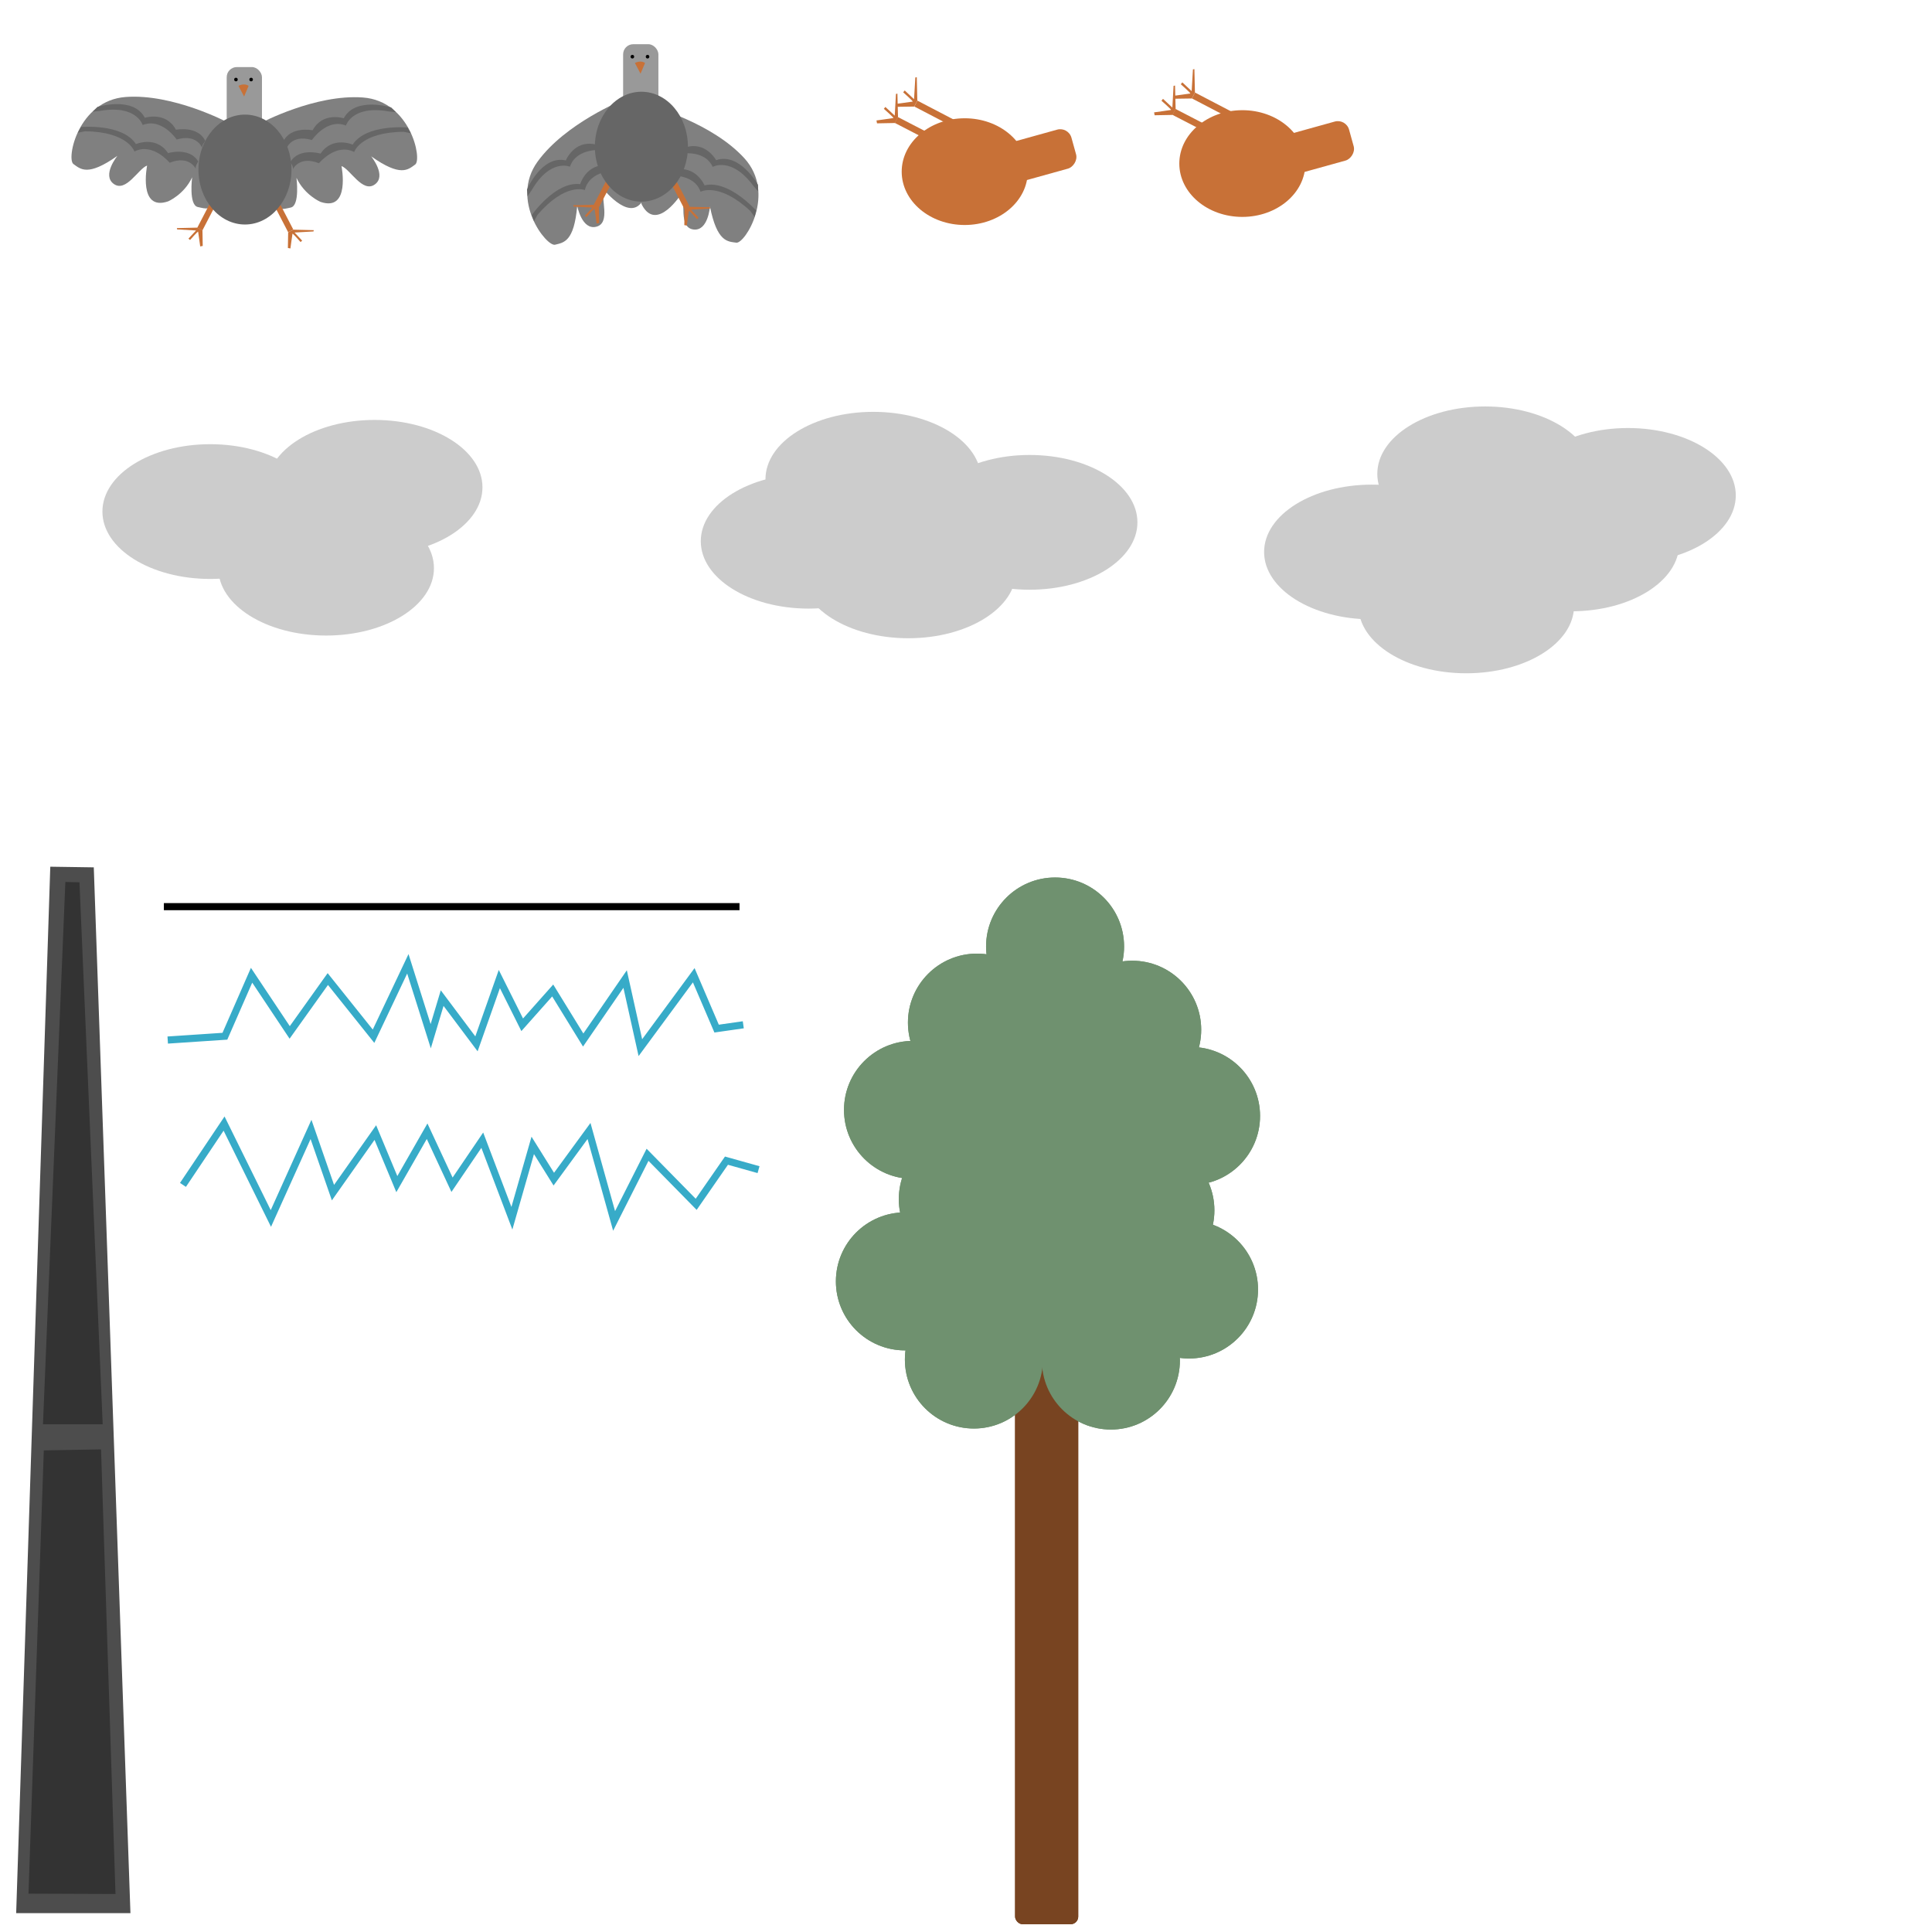 <?xml version="1.0" encoding="UTF-8" standalone="no"?>
<!-- Created with Inkscape (http://www.inkscape.org/) -->

<svg
   xmlns:dc="http://purl.org/dc/elements/1.1/"
   xmlns:cc="http://creativecommons.org/ns#"
   xmlns:rdf="http://www.w3.org/1999/02/22-rdf-syntax-ns#"
   xmlns:svg="http://www.w3.org/2000/svg"
   xmlns="http://www.w3.org/2000/svg"
   xmlns:sodipodi="http://sodipodi.sourceforge.net/DTD/sodipodi-0.dtd"
   xmlns:inkscape="http://www.inkscape.org/namespaces/inkscape"
   width="1024"
   height="1024"
   viewBox="0 0 270.933 270.933"
   version="1.1"
   id="svg8"
   inkscape:export-filename="C:\Users\jean.cnnunes\Documents\Repositorio\RetroLanderPombo\Assets\AssetsPombo.png"
   inkscape:export-xdpi="96"
   inkscape:export-ydpi="96"
   inkscape:version="0.92.4 (5da689c313, 2019-01-14)"
   sodipodi:docname="desenhando.svg">
  <defs
     id="defs2" />
  <sodipodi:namedview
     id="base"
     pagecolor="#ffffff"
     bordercolor="#666666"
     borderopacity="1.0"
     inkscape:pageopacity="0.0"
     inkscape:pageshadow="2"
     inkscape:zoom="1.4"
     inkscape:cx="454.79962"
     inkscape:cy="950.79464"
     inkscape:document-units="mm"
     inkscape:current-layer="layer1"
     showgrid="false"
     units="px"
     inkscape:window-width="1600"
     inkscape:window-height="837"
     inkscape:window-x="-8"
     inkscape:window-y="-8"
     inkscape:window-maximized="1" />
  <g
     inkscape:label="Camada 1"
     inkscape:groupmode="layer"
     id="layer1"
     transform="translate(0,-26.067)">
    <ellipse
       style="fill:#447821;fill-opacity:1;stroke:none;stroke-width:1;stroke-miterlimit:4;stroke-dasharray:none;stroke-opacity:1"
       id="path1052"
       cx="390.384"
       cy="297.135"
       rx="20.789"
       ry="13.04" />
    <ellipse
       transform="matrix(0.726,0.688,-0.57,0.822,0,0)"
       ry="5.661"
       rx="13.704"
       cy="-110.664"
       cx="496.359"
       id="ellipse1050"
       style="fill:#447821;fill-opacity:1;stroke:none;stroke-width:1.389;stroke-miterlimit:4;stroke-dasharray:none;stroke-opacity:1" />
    <ellipse
       style="fill:#5aa02c;fill-opacity:1;stroke:none;stroke-width:1.191;stroke-miterlimit:4;stroke-dasharray:none;stroke-opacity:1"
       id="path1040"
       cx="423.457"
       cy="37.589"
       rx="43.467"
       ry="16.631"
       transform="rotate(32.551)" />
    <ellipse
       transform="rotate(45.749)"
       ry="9.638"
       rx="17.009"
       cy="-135.29"
       cx="397.284"
       id="ellipse1034"
       style="fill:#c83737;fill-opacity:1;stroke:none;stroke-width:1;stroke-miterlimit:4;stroke-dasharray:none;stroke-opacity:1" />
    <ellipse
       style="fill:#c83737;fill-opacity:1;stroke:none;stroke-width:1;stroke-miterlimit:4;stroke-dasharray:none;stroke-opacity:1"
       id="ellipse1036"
       cx="396.516"
       cy="-112.293"
       rx="17.009"
       ry="9.638"
       transform="rotate(45.749)" />
    <ellipse
       transform="rotate(45.749)"
       ry="9.638"
       rx="17.009"
       cy="-87.963"
       cx="396.032"
       id="ellipse1038"
       style="fill:#c83737;fill-opacity:1;stroke:none;stroke-width:1;stroke-miterlimit:4;stroke-dasharray:none;stroke-opacity:1" />
    <ellipse
       style="fill:#c83737;fill-opacity:1;stroke:none;stroke-width:1;stroke-miterlimit:4;stroke-dasharray:none;stroke-opacity:1"
       id="path1032"
       cx="396.227"
       cy="-154.788"
       rx="17.009"
       ry="9.638"
       transform="rotate(45.749)" />
    <g
       id="g858"
       transform="matrix(0.537,0,0,0.537,-3.842,-3.136)">
      <path
         inkscape:connector-curvature="0"
         id="path841"
         d="m 66.684,86.392 c 0,0 -14.299,-7.617 -26.727,-6.682 -12.428,0.935 -15.502,16.17 -13.631,17.506 1.871,1.336 3.742,3.341 11.493,-2.138 0,0 -4.143,5.078 -0.935,7.35 3.207,2.272 6.414,-4.009 8.686,-4.811 0,0 -2.405,12.027 5.479,9.354 0,0 4.143,-1.737 6.281,-6.281 0,0 -0.935,7.216 1.47,7.751 2.405,0.535 3.074,0.802 4.811,-1.336 1.737,-2.138 3.074,-20.713 3.074,-20.713 z"
         style="fill:#808080;fill-opacity:1;stroke:none;stroke-width:0.265px;stroke-linecap:butt;stroke-linejoin:miter;stroke-opacity:1" />
      <path
         inkscape:connector-curvature="0"
         id="path851"
         d="m 32.6,82.31 c 0,0 9.355,-2.929 12.379,2.835 0,0 5.481,-1.795 8.126,3.118 0,0 5.764,-1.134 7.654,2.929 0,0 -1.134,1.323 -0.756,1.984 0,0 -1.228,-3.969 -6.709,-2.362 0,0 -3.874,-5.764 -8.882,-3.78 0,0 -1.606,-5.386 -11.15,-3.685 l -1.89,0.189 z"
         style="fill:#666666;fill-opacity:1;stroke:none;stroke-width:0.265px;stroke-linecap:butt;stroke-linejoin:miter;stroke-opacity:1" />
      <path
         sodipodi:nodetypes="cccccccccc"
         style="fill:#666666;fill-opacity:1;stroke:none;stroke-width:0.265px;stroke-linecap:butt;stroke-linejoin:miter;stroke-opacity:1"
         d="m 28.314,87.554 c 0,0 10.79,-1 14.337,4.458 0,0 5.29,-2.298 8.381,2.348 0,0 5.634,-1.666 7.893,2.204 0,0 -1.006,1.423 -0.568,2.046 0,0 -1.593,-3.837 -6.9,-1.728 0,0 -4.394,-5.378 -9.196,-2.936 0,0 -1.628,-5.166 -12.91,-5.277 l -1.864,0.364 z"
         id="path853"
         inkscape:connector-curvature="0" />
    </g>
    <g
       id="g835"
       transform="matrix(0.537,0,0,0.537,-2.623,-5.86)"
       style="fill:#c87137">
      <rect
         transform="rotate(27.453)"
         y="63.856"
         x="104.877"
         height="15.686"
         width="1.512"
         id="rect823"
         style="fill:#c87137;fill-opacity:1;stroke:none;stroke-width:1;stroke-miterlimit:4;stroke-dasharray:none;stroke-opacity:1" />
      <path
         inkscape:connector-curvature="0"
         id="path827"
         d="m 56.417,118.897 -5.347,0.13 0.067,0.334 4.943,0.283 -1.984,2.126 0.425,0.354 c 0,0 2.055,-2.339 2.102,-2.173 0.047,0.165 0.543,3.851 0.543,3.851 l 0.661,-0.118 -0.069,-4.089 z"
         style="fill:#c87137;fill-opacity:1;stroke:none;stroke-width:0.265px;stroke-linecap:butt;stroke-linejoin:miter;stroke-opacity:1" />
    </g>
    <g
       id="g866"
       transform="matrix(-0.537,0,0,0.537,72.361,-3.065)">
      <path
         style="fill:#808080;fill-opacity:1;stroke:none;stroke-width:0.265px;stroke-linecap:butt;stroke-linejoin:miter;stroke-opacity:1"
         d="m 66.684,86.392 c 0,0 -14.299,-7.617 -26.727,-6.682 -12.428,0.935 -15.502,16.17 -13.631,17.506 1.871,1.336 3.742,3.341 11.493,-2.138 0,0 -4.143,5.078 -0.935,7.35 3.207,2.272 6.414,-4.009 8.686,-4.811 0,0 -2.405,12.027 5.479,9.354 0,0 4.143,-1.737 6.281,-6.281 0,0 -0.935,7.216 1.47,7.751 2.405,0.535 3.074,0.802 4.811,-1.336 1.737,-2.138 3.074,-20.713 3.074,-20.713 z"
         id="path860"
         inkscape:connector-curvature="0" />
      <path
         style="fill:#666666;fill-opacity:1;stroke:none;stroke-width:0.265px;stroke-linecap:butt;stroke-linejoin:miter;stroke-opacity:1"
         d="m 32.6,82.31 c 0,0 9.355,-2.929 12.379,2.835 0,0 5.481,-1.795 8.126,3.118 0,0 5.764,-1.134 7.654,2.929 0,0 -1.134,1.323 -0.756,1.984 0,0 -1.228,-3.969 -6.709,-2.362 0,0 -3.874,-5.764 -8.882,-3.78 0,0 -1.606,-5.386 -11.15,-3.685 l -1.89,0.189 z"
         id="path862"
         inkscape:connector-curvature="0" />
      <path
         inkscape:connector-curvature="0"
         id="path864"
         d="m 28.314,87.554 c 0,0 10.79,-1 14.337,4.458 0,0 5.29,-2.298 8.381,2.348 0,0 5.634,-1.666 7.893,2.204 0,0 -1.006,1.423 -0.568,2.046 0,0 -1.593,-3.837 -6.9,-1.728 0,0 -4.394,-5.378 -9.196,-2.936 0,0 -1.628,-5.166 -12.91,-5.277 l -1.864,0.364 z"
         style="fill:#666666;fill-opacity:1;stroke:none;stroke-width:0.265px;stroke-linecap:butt;stroke-linejoin:miter;stroke-opacity:1"
         sodipodi:nodetypes="cccccccccc" />
    </g>
    <rect
       style="fill:#999999;fill-opacity:1;stroke:none;stroke-width:0.333;stroke-miterlimit:4;stroke-dasharray:none;stroke-opacity:1"
       id="rect10"
       width="4.947"
       height="10.648"
       x="31.791"
       y="35.471"
       rx="1.424" />
    <g
       id="g839"
       transform="matrix(0.537,0,0,0.537,-3.985,-4.139)"
       style="fill:#c87137">
      <rect
         style="fill:#c87137;fill-opacity:1;stroke:none;stroke-width:1;stroke-miterlimit:4;stroke-dasharray:none;stroke-opacity:1"
         id="rect829"
         width="1.512"
         height="15.686"
         x="-20.968"
         y="126.224"
         transform="matrix(-0.887,0.461,0.461,0.887,0,0)" />
      <path
         style="fill:#c87137;fill-opacity:1;stroke:none;stroke-width:0.265px;stroke-linecap:butt;stroke-linejoin:miter;stroke-opacity:1"
         d="m 84.01,116.225 5.347,0.13 -0.067,0.334 -4.943,0.283 1.984,2.126 -0.425,0.354 c 0,0 -2.055,-2.339 -2.102,-2.173 -0.047,0.165 -0.543,3.851 -0.543,3.851 l -0.661,-0.118 0.069,-4.089 z"
         id="path831"
         inkscape:connector-curvature="0" />
    </g>
    <ellipse
       style="fill:#666666;fill-opacity:1;stroke:none;stroke-width:0.456;stroke-miterlimit:4;stroke-dasharray:none;stroke-opacity:1"
       id="path819"
       cx="34.354"
       cy="49.845"
       rx="6.524"
       ry="7.706" />
    <ellipse
       style="fill:#000000;fill-opacity:1;stroke:none;stroke-width:0.303;stroke-miterlimit:4;stroke-dasharray:none;stroke-opacity:1"
       id="path845"
       cx="33.088"
       cy="37.222"
       rx="0.251"
       ry="0.253" />
    <ellipse
       ry="0.253"
       rx="0.251"
       cy="37.222"
       cx="35.217"
       id="ellipse847"
       style="fill:#000000;fill-opacity:1;stroke:none;stroke-width:0.303;stroke-miterlimit:4;stroke-dasharray:none;stroke-opacity:1" />
    <path
       style="fill:#c87137;stroke:none;stroke-width:0.142px;stroke-linecap:butt;stroke-linejoin:miter;stroke-opacity:1"
       d="m 33.445,38.109 c 0,0 0.786,-0.456 1.42,0 l -0.634,1.496 z"
       id="path849"
       inkscape:connector-curvature="0"
       sodipodi:nodetypes="cccc" />
    <g
       transform="matrix(0.346,-0.41,0.41,0.346,28.876,37.541)"
       id="g874">
      <path
         style="fill:#808080;fill-opacity:1;stroke:none;stroke-width:0.265px;stroke-linecap:butt;stroke-linejoin:miter;stroke-opacity:1"
         d="m 66.684,86.392 c 0,0 -14.299,-7.617 -26.727,-6.682 -12.428,0.935 -15.502,16.17 -13.631,17.506 1.871,1.336 3.742,3.341 11.493,-2.138 0,0 -4.143,5.078 -0.935,7.35 3.207,2.272 6.414,-4.009 8.686,-4.811 0,0 -2.405,12.027 5.479,9.354 0,0 4.143,-1.737 6.281,-6.281 0,0 -0.935,7.216 1.47,7.751 2.405,0.535 3.074,0.802 4.811,-1.336 1.737,-2.138 3.074,-20.713 3.074,-20.713 z"
         id="path868"
         inkscape:connector-curvature="0" />
      <path
         style="fill:#666666;fill-opacity:1;stroke:none;stroke-width:0.265px;stroke-linecap:butt;stroke-linejoin:miter;stroke-opacity:1"
         d="m 32.6,82.31 c 0,0 9.355,-2.929 12.379,2.835 0,0 5.481,-1.795 8.126,3.118 0,0 5.764,-1.134 7.654,2.929 0,0 -1.134,1.323 -0.756,1.984 0,0 -1.228,-3.969 -6.709,-2.362 0,0 -3.874,-5.764 -8.882,-3.78 0,0 -1.606,-5.386 -11.15,-3.685 l -1.89,0.189 z"
         id="path870"
         inkscape:connector-curvature="0" />
      <path
         inkscape:connector-curvature="0"
         id="path872"
         d="m 28.314,87.554 c 0,0 10.79,-1 14.337,4.458 0,0 5.29,-2.298 8.381,2.348 0,0 5.634,-1.666 7.893,2.204 0,0 -1.006,1.423 -0.568,2.046 0,0 -1.593,-3.837 -6.9,-1.728 0,0 -4.394,-5.378 -9.196,-2.936 0,0 -1.628,-5.166 -12.91,-5.277 l -1.864,0.364 z"
         style="fill:#666666;fill-opacity:1;stroke:none;stroke-width:0.265px;stroke-linecap:butt;stroke-linejoin:miter;stroke-opacity:1"
         sodipodi:nodetypes="cccccccccc" />
    </g>
    <g
       style="fill:#c87137"
       transform="matrix(0.537,0,0,0.537,52.969,-9.067)"
       id="g880">
      <rect
         style="fill:#c87137;fill-opacity:1;stroke:none;stroke-width:1;stroke-miterlimit:4;stroke-dasharray:none;stroke-opacity:1"
         id="rect876"
         width="1.512"
         height="15.686"
         x="104.877"
         y="63.856"
         transform="rotate(27.453)" />
      <path
         style="fill:#c87137;fill-opacity:1;stroke:none;stroke-width:0.265px;stroke-linecap:butt;stroke-linejoin:miter;stroke-opacity:1"
         d="m 56.417,118.897 -5.347,0.13 0.067,0.334 4.943,0.283 -1.984,2.126 0.425,0.354 c 0,0 2.055,-2.339 2.102,-2.173 0.047,0.165 0.543,3.851 0.543,3.851 l 0.661,-0.118 -0.069,-4.089 z"
         id="path878"
         inkscape:connector-curvature="0" />
    </g>
    <g
       transform="matrix(-0.39,-0.368,-0.368,0.39,149.298,31.871)"
       id="g888">
      <path
         inkscape:connector-curvature="0"
         id="path882"
         d="m 66.684,86.392 c 0,0 -14.299,-7.617 -26.727,-6.682 -12.428,0.935 -15.502,16.17 -13.631,17.506 1.871,1.336 3.742,3.341 11.493,-2.138 0,0 -4.143,5.078 -0.935,7.35 3.207,2.272 6.414,-4.009 8.686,-4.811 0,0 -2.405,12.027 5.479,9.354 0,0 4.143,-1.737 6.281,-6.281 0,0 -0.935,7.216 1.47,7.751 2.405,0.535 3.074,0.802 4.811,-1.336 1.737,-2.138 3.074,-20.713 3.074,-20.713 z"
         style="fill:#808080;fill-opacity:1;stroke:none;stroke-width:0.265px;stroke-linecap:butt;stroke-linejoin:miter;stroke-opacity:1" />
      <path
         inkscape:connector-curvature="0"
         id="path884"
         d="m 32.6,82.31 c 0,0 9.355,-2.929 12.379,2.835 0,0 5.481,-1.795 8.126,3.118 0,0 5.764,-1.134 7.654,2.929 0,0 -1.134,1.323 -0.756,1.984 0,0 -1.228,-3.969 -6.709,-2.362 0,0 -3.874,-5.764 -8.882,-3.78 0,0 -1.606,-5.386 -11.15,-3.685 l -1.89,0.189 z"
         style="fill:#666666;fill-opacity:1;stroke:none;stroke-width:0.265px;stroke-linecap:butt;stroke-linejoin:miter;stroke-opacity:1" />
      <path
         sodipodi:nodetypes="cccccccccc"
         style="fill:#666666;fill-opacity:1;stroke:none;stroke-width:0.265px;stroke-linecap:butt;stroke-linejoin:miter;stroke-opacity:1"
         d="m 28.314,87.554 c 0,0 10.79,-1 14.337,4.458 0,0 5.29,-2.298 8.381,2.348 0,0 5.634,-1.666 7.893,2.204 0,0 -1.006,1.423 -0.568,2.046 0,0 -1.593,-3.837 -6.9,-1.728 0,0 -4.394,-5.378 -9.196,-2.936 0,0 -1.628,-5.166 -12.91,-5.277 l -1.864,0.364 z"
         id="path886"
         inkscape:connector-curvature="0" />
    </g>
    <rect
       rx="1.424"
       y="32.264"
       x="87.383"
       height="10.648"
       width="4.947"
       id="rect890"
       style="fill:#999999;fill-opacity:1;stroke:none;stroke-width:0.333;stroke-miterlimit:4;stroke-dasharray:none;stroke-opacity:1" />
    <g
       style="fill:#c87137"
       transform="matrix(0.537,0,0,0.537,51.607,-7.347)"
       id="g896">
      <rect
         transform="matrix(-0.887,0.461,0.461,0.887,0,0)"
         y="126.224"
         x="-20.968"
         height="15.686"
         width="1.512"
         id="rect892"
         style="fill:#c87137;fill-opacity:1;stroke:none;stroke-width:1;stroke-miterlimit:4;stroke-dasharray:none;stroke-opacity:1" />
      <path
         inkscape:connector-curvature="0"
         id="path894"
         d="m 84.01,116.225 5.347,0.13 -0.067,0.334 -4.943,0.283 1.984,2.126 -0.425,0.354 c 0,0 -2.055,-2.339 -2.102,-2.173 -0.047,0.165 -0.543,3.851 -0.543,3.851 l -0.661,-0.118 0.069,-4.089 z"
         style="fill:#c87137;fill-opacity:1;stroke:none;stroke-width:0.265px;stroke-linecap:butt;stroke-linejoin:miter;stroke-opacity:1" />
    </g>
    <ellipse
       ry="7.706"
       rx="6.524"
       cy="46.638"
       cx="89.946"
       id="ellipse898"
       style="fill:#666666;fill-opacity:1;stroke:none;stroke-width:0.456;stroke-miterlimit:4;stroke-dasharray:none;stroke-opacity:1" />
    <ellipse
       ry="0.253"
       rx="0.251"
       cy="34.015"
       cx="88.68"
       id="ellipse900"
       style="fill:#000000;fill-opacity:1;stroke:none;stroke-width:0.303;stroke-miterlimit:4;stroke-dasharray:none;stroke-opacity:1" />
    <ellipse
       style="fill:#000000;fill-opacity:1;stroke:none;stroke-width:0.303;stroke-miterlimit:4;stroke-dasharray:none;stroke-opacity:1"
       id="ellipse902"
       cx="90.809"
       cy="34.015"
       rx="0.251"
       ry="0.253" />
    <path
       sodipodi:nodetypes="cccc"
       inkscape:connector-curvature="0"
       id="path904"
       d="m 89.038,34.902 c 0,0 0.786,-0.456 1.42,0 l -0.634,1.496 z"
       style="fill:#c87137;stroke:none;stroke-width:0.142px;stroke-linecap:butt;stroke-linejoin:miter;stroke-opacity:1" />
    <ellipse
       style="fill:#cccccc;fill-opacity:1;stroke:none;stroke-width:0.745;stroke-miterlimit:4;stroke-dasharray:none;stroke-opacity:1"
       id="path906"
       cx="29.482"
       cy="97.807"
       rx="15.119"
       ry="9.449" />
    <ellipse
       ry="9.449"
       rx="15.119"
       cy="105.744"
       cx="45.735"
       id="ellipse908"
       style="fill:#cccccc;fill-opacity:1;stroke:none;stroke-width:0.745;stroke-miterlimit:4;stroke-dasharray:none;stroke-opacity:1" />
    <ellipse
       style="fill:#cccccc;fill-opacity:1;stroke:none;stroke-width:0.745;stroke-miterlimit:4;stroke-dasharray:none;stroke-opacity:1"
       id="ellipse910"
       cx="52.539"
       cy="94.405"
       rx="15.119"
       ry="9.449" />
    <ellipse
       ry="9.449"
       rx="15.119"
       cy="101.964"
       cx="113.393"
       id="ellipse912"
       style="fill:#cccccc;fill-opacity:1;stroke:none;stroke-width:0.745;stroke-miterlimit:4;stroke-dasharray:none;stroke-opacity:1" />
    <ellipse
       style="fill:#cccccc;fill-opacity:1;stroke:none;stroke-width:0.745;stroke-miterlimit:4;stroke-dasharray:none;stroke-opacity:1"
       id="ellipse914"
       cx="122.464"
       cy="93.271"
       rx="15.119"
       ry="9.449" />
    <ellipse
       ry="9.449"
       rx="15.119"
       cy="106.122"
       cx="127.378"
       id="ellipse916"
       style="fill:#cccccc;fill-opacity:1;stroke:none;stroke-width:0.745;stroke-miterlimit:4;stroke-dasharray:none;stroke-opacity:1" />
    <ellipse
       style="fill:#cccccc;fill-opacity:1;stroke:none;stroke-width:0.745;stroke-miterlimit:4;stroke-dasharray:none;stroke-opacity:1"
       id="ellipse918"
       cx="144.387"
       cy="99.318"
       rx="15.119"
       ry="9.449" />
    <ellipse
       ry="9.449"
       rx="15.119"
       cy="103.476"
       cx="192.39"
       id="ellipse920"
       style="fill:#cccccc;fill-opacity:1;stroke:none;stroke-width:0.745;stroke-miterlimit:4;stroke-dasharray:none;stroke-opacity:1" />
    <ellipse
       style="fill:#cccccc;fill-opacity:1;stroke:none;stroke-width:0.745;stroke-miterlimit:4;stroke-dasharray:none;stroke-opacity:1"
       id="ellipse922"
       cx="208.265"
       cy="92.515"
       rx="15.119"
       ry="9.449" />
    <ellipse
       style="fill:#cccccc;fill-opacity:1;stroke:none;stroke-width:0.745;stroke-miterlimit:4;stroke-dasharray:none;stroke-opacity:1"
       id="ellipse926"
       cx="220.36"
       cy="102.342"
       rx="15.119"
       ry="9.449" />
    <ellipse
       ry="9.449"
       rx="15.119"
       cy="95.539"
       cx="228.298"
       id="ellipse928"
       style="fill:#cccccc;fill-opacity:1;stroke:none;stroke-width:0.745;stroke-miterlimit:4;stroke-dasharray:none;stroke-opacity:1" />
    <g
       id="g976"
       transform="matrix(1.147,0,0,1.147,-31.481,-3.686)">
      <g
         style="fill:#c87137"
         transform="matrix(9.1371681e-4,0.537,-0.537,9.1371681e-4,201.037,9.854)"
         id="g942">
        <rect
           style="fill:#c87137;fill-opacity:1;stroke:none;stroke-width:1;stroke-miterlimit:4;stroke-dasharray:none;stroke-opacity:1"
           id="rect938"
           width="1.512"
           height="15.686"
           x="104.877"
           y="63.856"
           transform="rotate(27.453)" />
        <path
           style="fill:#c87137;fill-opacity:1;stroke:none;stroke-width:0.265px;stroke-linecap:butt;stroke-linejoin:miter;stroke-opacity:1"
           d="m 56.417,118.897 -5.347,0.13 0.067,0.334 4.943,0.283 -1.984,2.126 0.425,0.354 c 0,0 2.055,-2.339 2.102,-2.173 0.047,0.165 0.543,3.851 0.543,3.851 l 0.661,-0.118 -0.069,-4.089 z"
           id="path940"
           inkscape:connector-curvature="0" />
      </g>
      <rect
         transform="rotate(74.47)"
         rx="1.424"
         y="-141.206"
         x="82.218"
         height="10.648"
         width="4.947"
         id="rect952"
         style="fill:#c87137;fill-opacity:1;stroke:none;stroke-width:0.333;stroke-miterlimit:4;stroke-dasharray:none;stroke-opacity:1" />
      <g
         style="fill:#c87137"
         transform="matrix(9.1371681e-4,-0.537,-0.537,-9.1371681e-4,201.936,83.468)"
         id="g958">
        <rect
           transform="matrix(-0.887,0.461,0.461,0.887,0,0)"
           y="126.224"
           x="-20.968"
           height="15.686"
           width="1.512"
           id="rect954"
           style="fill:#c87137;fill-opacity:1;stroke:none;stroke-width:1;stroke-miterlimit:4;stroke-dasharray:none;stroke-opacity:1" />
        <path
           inkscape:connector-curvature="0"
           id="path956"
           d="m 84.01,116.225 5.347,0.13 -0.067,0.334 -4.943,0.283 1.984,2.126 -0.425,0.354 c 0,0 -2.055,-2.339 -2.102,-2.173 -0.047,0.165 -0.543,3.851 -0.543,3.851 l -0.661,-0.118 0.069,-4.089 z"
           style="fill:#c87137;fill-opacity:1;stroke:none;stroke-width:0.265px;stroke-linecap:butt;stroke-linejoin:miter;stroke-opacity:1" />
      </g>
      <ellipse
         transform="rotate(89.902)"
         ry="7.706"
         rx="6.524"
         cy="-145.315"
         cx="47.173"
         id="ellipse960"
         style="fill:#c87137;fill-opacity:1;stroke:none;stroke-width:0.456;stroke-miterlimit:4;stroke-dasharray:none;stroke-opacity:1" />
    </g>
    <g
       transform="matrix(1.147,0,0,1.147,7.45,-4.82)"
       id="g994">
      <g
         id="g982"
         transform="matrix(9.1371681e-4,0.537,-0.537,9.1371681e-4,201.037,9.854)"
         style="fill:#c87137">
        <rect
           transform="rotate(27.453)"
           y="63.856"
           x="104.877"
           height="15.686"
           width="1.512"
           id="rect978"
           style="fill:#c87137;fill-opacity:1;stroke:none;stroke-width:1;stroke-miterlimit:4;stroke-dasharray:none;stroke-opacity:1" />
        <path
           inkscape:connector-curvature="0"
           id="path980"
           d="m 56.417,118.897 -5.347,0.13 0.067,0.334 4.943,0.283 -1.984,2.126 0.425,0.354 c 0,0 2.055,-2.339 2.102,-2.173 0.047,0.165 0.543,3.851 0.543,3.851 l 0.661,-0.118 -0.069,-4.089 z"
           style="fill:#c87137;fill-opacity:1;stroke:none;stroke-width:0.265px;stroke-linecap:butt;stroke-linejoin:miter;stroke-opacity:1" />
      </g>
      <rect
         style="fill:#c87137;fill-opacity:1;stroke:none;stroke-width:0.333;stroke-miterlimit:4;stroke-dasharray:none;stroke-opacity:1"
         id="rect984"
         width="4.947"
         height="10.648"
         x="82.218"
         y="-141.206"
         rx="1.424"
         transform="rotate(74.47)" />
      <g
         id="g990"
         transform="matrix(9.1371681e-4,-0.537,-0.537,-9.1371681e-4,201.936,83.468)"
         style="fill:#c87137">
        <rect
           style="fill:#c87137;fill-opacity:1;stroke:none;stroke-width:1;stroke-miterlimit:4;stroke-dasharray:none;stroke-opacity:1"
           id="rect986"
           width="1.512"
           height="15.686"
           x="-20.968"
           y="126.224"
           transform="matrix(-0.887,0.461,0.461,0.887,0,0)" />
        <path
           style="fill:#c87137;fill-opacity:1;stroke:none;stroke-width:0.265px;stroke-linecap:butt;stroke-linejoin:miter;stroke-opacity:1"
           d="m 84.01,116.225 5.347,0.13 -0.067,0.334 -4.943,0.283 1.984,2.126 -0.425,0.354 c 0,0 -2.055,-2.339 -2.102,-2.173 -0.047,0.165 -0.543,3.851 -0.543,3.851 l -0.661,-0.118 0.069,-4.089 z"
           id="path988"
           inkscape:connector-curvature="0" />
      </g>
      <ellipse
         style="fill:#c87137;fill-opacity:1;stroke:none;stroke-width:0.456;stroke-miterlimit:4;stroke-dasharray:none;stroke-opacity:1"
         id="ellipse992"
         cx="47.173"
         cy="-145.315"
         rx="6.524"
         ry="7.706"
         transform="rotate(89.902)" />
    </g>
    <path
       style="fill:#4d4d4d;stroke:none;stroke-width:0.237px;stroke-linecap:butt;stroke-linejoin:miter;stroke-opacity:1"
       d="m 7.052,147.61 6.1,0.09 5.14,146.655 H 2.268 Z"
       id="path1020"
       inkscape:connector-curvature="0"
       sodipodi:nodetypes="ccccc" />
    <path
       sodipodi:nodetypes="ccccc"
       inkscape:connector-curvature="0"
       id="path1022"
       d="m 9.165,149.748 1.979,0.046 3.255,76.005 H 6.026 Z"
       style="fill:#333333;stroke:none;stroke-width:0.097px;stroke-linecap:butt;stroke-linejoin:miter;stroke-opacity:1" />
    <path
       style="fill:#333333;stroke:none;stroke-width:0.097px;stroke-linecap:butt;stroke-linejoin:miter;stroke-opacity:1"
       d="m 6.142,229.463 8.027,-0.142 2.027,62.351 -12.201,-0.047 z"
       id="path1024"
       inkscape:connector-curvature="0"
       sodipodi:nodetypes="ccccc" />
    <ellipse
       style="fill:#5aa02c;fill-opacity:1;stroke:none;stroke-width:1;stroke-miterlimit:4;stroke-dasharray:none;stroke-opacity:1"
       id="path1026"
       cx="449.009"
       cy="12.19"
       rx="45.703"
       ry="49.979"
       transform="rotate(31.971)" />
    <ellipse
       style="fill:#5aa02c;fill-opacity:1;stroke:none;stroke-width:1;stroke-miterlimit:4;stroke-dasharray:none;stroke-opacity:1"
       id="path1028"
       cx="406.25"
       cy="201.05"
       rx="34.21"
       ry="34.478" />
    <ellipse
       ry="25.406"
       rx="25.209"
       cy="216.925"
       cx="429.755"
       id="ellipse1030"
       style="fill:#5aa02c;fill-opacity:1;stroke:none;stroke-width:0.737;stroke-miterlimit:4;stroke-dasharray:none;stroke-opacity:1" />
    <ellipse
       style="fill:#000000;fill-opacity:1;stroke:none;stroke-width:1;stroke-miterlimit:4;stroke-dasharray:none;stroke-opacity:1"
       id="path1042"
       cx="415.52"
       cy="191.491"
       rx="4.725"
       ry="9.071" />
    <ellipse
       ry="9.071"
       rx="4.725"
       cy="192.293"
       cx="428.349"
       id="ellipse1044"
       style="fill:#000000;fill-opacity:1;stroke:none;stroke-width:1;stroke-miterlimit:4;stroke-dasharray:none;stroke-opacity:1" />
    <path
       style="fill:none;stroke:#000000;stroke-width:0.265px;stroke-linecap:butt;stroke-linejoin:miter;stroke-opacity:1"
       d="m 446.875,235.795 -1.871,-9.354 -4.811,2.405 -0.267,-6.682 -18.174,3.742 2.405,-7.484 -10.691,5.078 -2.94,-7.216 -6.147,5.345 -2.94,-6.147"
       id="path1046"
       inkscape:connector-curvature="0" />
    <ellipse
       style="fill:#5aa02c;fill-opacity:1;stroke:none;stroke-width:1.389;stroke-miterlimit:4;stroke-dasharray:none;stroke-opacity:1"
       id="path1048"
       cx="492.421"
       cy="-102.08"
       rx="13.704"
       ry="5.661"
       transform="matrix(0.726,0.688,-0.57,0.822,0,0)" />
    <ellipse
       ry="13.04"
       rx="20.789"
       cy="298.269"
       cx="369.974"
       id="ellipse1054"
       style="fill:#447821;fill-opacity:1;stroke:none;stroke-width:1;stroke-miterlimit:4;stroke-dasharray:none;stroke-opacity:1" />
    <path
       style="fill:none;stroke:#000000;stroke-width:0.265px;stroke-linecap:butt;stroke-linejoin:miter;stroke-opacity:1"
       d="m 442.331,209.068 -4.143,-2.005"
       id="path1058"
       inkscape:connector-curvature="0" />
    <path
       style="fill:none;stroke:#000000;stroke-width:0.265px;stroke-linecap:butt;stroke-linejoin:miter;stroke-opacity:1"
       d="m 445.271,209.603 4.143,-2.272"
       id="path1060"
       inkscape:connector-curvature="0" />
    <path
       style="fill:none;stroke:#000000;stroke-width:1;stroke-linecap:butt;stroke-linejoin:miter;stroke-miterlimit:4;stroke-dasharray:none;stroke-opacity:1"
       d="m 22.98,153.209 80.725,7.8e-4"
       id="path1064"
       inkscape:connector-curvature="0" />
    <path
       style="fill:none;stroke:#37abc8;stroke-width:1;stroke-linecap:butt;stroke-linejoin:miter;stroke-miterlimit:4;stroke-dasharray:none;stroke-opacity:1"
       d="m 23.52,171.918 8.018,-0.535 3.742,-8.553 5.345,8.018 5.345,-7.484 6.414,8.018 4.811,-10.156 3.207,10.156 1.604,-5.345 4.811,6.414 3.207,-9.087 3.207,6.414 4.276,-4.811 4.276,6.949 5.88,-8.553 2.138,9.622 7.484,-10.156 3.207,7.484 3.742,-0.535"
       id="path1070"
       inkscape:connector-curvature="0" />
    <path
       inkscape:connector-curvature="0"
       id="path1072"
       d="m 25.658,192.23 5.764,-8.599 6.563,13.308 5.629,-12.487 3.078,8.864 5.942,-8.424 3.015,7.231 4.247,-7.42 3.493,7.506 4.244,-6.248 4.152,10.946 2.924,-10.216 2.953,4.733 4.938,-6.753 3.518,12.614 4.689,-9.277 6.822,6.947 4.247,-6.124 4.498,1.261"
       style="fill:none;stroke:#37abc8;stroke-width:1;stroke-linecap:butt;stroke-linejoin:miter;stroke-miterlimit:4;stroke-dasharray:none;stroke-opacity:1"
       sodipodi:nodetypes="ccccccccccccccccccc" />
    <ellipse
       ry="9.449"
       rx="15.119"
       cy="111.036"
       cx="205.619"
       id="ellipse924"
       style="fill:#cccccc;fill-opacity:1;stroke:none;stroke-width:0.745;stroke-miterlimit:4;stroke-dasharray:none;stroke-opacity:1" />
    <g
       id="g1403"
       transform="matrix(0.753,0,0,0.753,26.427,73.482)">
      <rect
         rx="1.424"
         y="190.092"
         x="153.947"
         height="105.304"
         width="11.76"
         id="rect1120"
         style="fill:#784421;fill-opacity:1;stroke:none;stroke-width:1;stroke-miterlimit:4;stroke-dasharray:none;stroke-opacity:1" />
      <circle
         r="12.851"
         cy="190.222"
         cx="146.277"
         id="path1152"
         style="fill:#6f916f;fill-opacity:1;stroke:none;stroke-width:1;stroke-miterlimit:4;stroke-dasharray:none;stroke-opacity:1" />
      <circle
         style="fill:#6f916f;fill-opacity:1;stroke:none;stroke-width:1;stroke-miterlimit:4;stroke-dasharray:none;stroke-opacity:1"
         id="circle1154"
         cx="171.79"
         cy="190.411"
         r="12.851" />
      <circle
         r="12.851"
         cy="175.67"
         cx="133.426"
         id="circle1156"
         style="fill:#6f916f;fill-opacity:1;stroke:none;stroke-width:1;stroke-miterlimit:4;stroke-dasharray:none;stroke-opacity:1" />
      <circle
         style="fill:#6f916f;fill-opacity:1;stroke:none;stroke-width:1;stroke-miterlimit:4;stroke-dasharray:none;stroke-opacity:1"
         id="circle1158"
         cx="186.342"
         cy="177.182"
         r="12.851" />
      <circle
         r="12.851"
         cy="160.362"
         cx="145.143"
         id="circle1160"
         style="fill:#6f916f;fill-opacity:1;stroke:none;stroke-width:1;stroke-miterlimit:4;stroke-dasharray:none;stroke-opacity:1" />
      <circle
         style="fill:#6f916f;fill-opacity:1;stroke:none;stroke-width:1;stroke-miterlimit:4;stroke-dasharray:none;stroke-opacity:1"
         id="circle1162"
         cx="134.938"
         cy="143.731"
         r="12.851" />
      <circle
         r="12.851"
         cy="162.44"
         cx="178.216"
         id="circle1164"
         style="fill:#6f916f;fill-opacity:1;stroke:none;stroke-width:1;stroke-miterlimit:4;stroke-dasharray:none;stroke-opacity:1" />
      <circle
         style="fill:#6f916f;fill-opacity:1;stroke:none;stroke-width:1;stroke-miterlimit:4;stroke-dasharray:none;stroke-opacity:1"
         id="circle1166"
         cx="186.72"
         cy="144.865"
         r="12.851" />
      <circle
         r="12.851"
         cy="128.801"
         cx="175.759"
         id="circle1168"
         style="fill:#6f916f;fill-opacity:1;stroke:none;stroke-width:1;stroke-miterlimit:4;stroke-dasharray:none;stroke-opacity:1" />
      <circle
         style="fill:#6f916f;fill-opacity:1;stroke:none;stroke-width:1;stroke-miterlimit:4;stroke-dasharray:none;stroke-opacity:1"
         id="circle1170"
         cx="146.844"
         cy="127.478"
         r="12.851" />
      <circle
         r="12.851"
         cy="113.304"
         cx="161.396"
         id="circle1172"
         style="fill:#6f916f;fill-opacity:1;stroke:none;stroke-width:1;stroke-miterlimit:4;stroke-dasharray:none;stroke-opacity:1" />
      <circle
         style="fill:#6f916f;fill-opacity:1;stroke:none;stroke-width:1;stroke-miterlimit:4;stroke-dasharray:none;stroke-opacity:1"
         id="circle1174"
         cx="161.207"
         cy="135.982"
         r="12.851" />
      <circle
         r="12.851"
         cy="150.723"
         cx="152.135"
         id="circle1176"
         style="fill:#6f916f;fill-opacity:1;stroke:none;stroke-width:1;stroke-miterlimit:4;stroke-dasharray:none;stroke-opacity:1" />
      <circle
         style="fill:#6f916f;fill-opacity:1;stroke:none;stroke-width:1;stroke-miterlimit:4;stroke-dasharray:none;stroke-opacity:1"
         id="circle1178"
         cx="169.333"
         cy="147.699"
         r="12.851" />
      <circle
         r="12.851"
         cy="164.519"
         cx="159.695"
         id="circle1180"
         style="fill:#6f916f;fill-opacity:1;stroke:none;stroke-width:1;stroke-miterlimit:4;stroke-dasharray:none;stroke-opacity:1" />
      <circle
         style="fill:#6f916f;fill-opacity:1;stroke:none;stroke-width:1;stroke-miterlimit:4;stroke-dasharray:none;stroke-opacity:1"
         id="circle1182"
         cx="148.167"
         cy="173.591"
         r="12.851" />
      <circle
         r="12.851"
         cy="177.182"
         cx="158.561"
         id="circle1184"
         style="fill:#6f916f;fill-opacity:1;stroke:none;stroke-width:1;stroke-miterlimit:4;stroke-dasharray:none;stroke-opacity:1" />
      <circle
         style="fill:#6f916f;fill-opacity:1;stroke:none;stroke-width:1;stroke-miterlimit:4;stroke-dasharray:none;stroke-opacity:1"
         id="circle1186"
         cx="171.601"
         cy="175.481"
         r="12.851" />
      <rect
         style="fill:#784421;fill-opacity:1;stroke:none;stroke-width:1;stroke-miterlimit:4;stroke-dasharray:none;stroke-opacity:1"
         id="rect1188"
         width="11.76"
         height="105.304"
         x="153.947"
         y="190.092"
         rx="1.424" />
      <circle
         style="fill:#6f916f;fill-opacity:1;stroke:none;stroke-width:1;stroke-miterlimit:4;stroke-dasharray:none;stroke-opacity:1"
         id="circle1190"
         cx="146.277"
         cy="190.222"
         r="12.851" />
      <circle
         r="12.851"
         cy="190.411"
         cx="171.79"
         id="circle1192"
         style="fill:#6f916f;fill-opacity:1;stroke:none;stroke-width:1;stroke-miterlimit:4;stroke-dasharray:none;stroke-opacity:1" />
      <circle
         style="fill:#6f916f;fill-opacity:1;stroke:none;stroke-width:1;stroke-miterlimit:4;stroke-dasharray:none;stroke-opacity:1"
         id="circle1194"
         cx="133.426"
         cy="175.67"
         r="12.851" />
      <circle
         r="12.851"
         cy="177.182"
         cx="186.342"
         id="circle1196"
         style="fill:#6f916f;fill-opacity:1;stroke:none;stroke-width:1;stroke-miterlimit:4;stroke-dasharray:none;stroke-opacity:1" />
      <circle
         style="fill:#6f916f;fill-opacity:1;stroke:none;stroke-width:1;stroke-miterlimit:4;stroke-dasharray:none;stroke-opacity:1"
         id="circle1198"
         cx="145.143"
         cy="160.362"
         r="12.851" />
      <circle
         r="12.851"
         cy="143.731"
         cx="134.938"
         id="circle1200"
         style="fill:#6f916f;fill-opacity:1;stroke:none;stroke-width:1;stroke-miterlimit:4;stroke-dasharray:none;stroke-opacity:1" />
      <circle
         style="fill:#6f916f;fill-opacity:1;stroke:none;stroke-width:1;stroke-miterlimit:4;stroke-dasharray:none;stroke-opacity:1"
         id="circle1202"
         cx="178.216"
         cy="162.44"
         r="12.851" />
      <circle
         r="12.851"
         cy="144.865"
         cx="186.72"
         id="circle1204"
         style="fill:#6f916f;fill-opacity:1;stroke:none;stroke-width:1;stroke-miterlimit:4;stroke-dasharray:none;stroke-opacity:1" />
      <circle
         style="fill:#6f916f;fill-opacity:1;stroke:none;stroke-width:1;stroke-miterlimit:4;stroke-dasharray:none;stroke-opacity:1"
         id="circle1206"
         cx="175.759"
         cy="128.801"
         r="12.851" />
      <circle
         r="12.851"
         cy="127.478"
         cx="146.844"
         id="circle1208"
         style="fill:#6f916f;fill-opacity:1;stroke:none;stroke-width:1;stroke-miterlimit:4;stroke-dasharray:none;stroke-opacity:1" />
      <circle
         style="fill:#6f916f;fill-opacity:1;stroke:none;stroke-width:1;stroke-miterlimit:4;stroke-dasharray:none;stroke-opacity:1"
         id="circle1210"
         cx="161.396"
         cy="113.304"
         r="12.851" />
      <circle
         r="12.851"
         cy="135.982"
         cx="161.207"
         id="circle1212"
         style="fill:#6f916f;fill-opacity:1;stroke:none;stroke-width:1;stroke-miterlimit:4;stroke-dasharray:none;stroke-opacity:1" />
      <circle
         style="fill:#6f916f;fill-opacity:1;stroke:none;stroke-width:1;stroke-miterlimit:4;stroke-dasharray:none;stroke-opacity:1"
         id="circle1214"
         cx="152.135"
         cy="150.723"
         r="12.851" />
      <circle
         r="12.851"
         cy="147.699"
         cx="169.333"
         id="circle1216"
         style="fill:#6f916f;fill-opacity:1;stroke:none;stroke-width:1;stroke-miterlimit:4;stroke-dasharray:none;stroke-opacity:1" />
      <circle
         style="fill:#6f916f;fill-opacity:1;stroke:none;stroke-width:1;stroke-miterlimit:4;stroke-dasharray:none;stroke-opacity:1"
         id="circle1218"
         cx="159.695"
         cy="164.519"
         r="12.851" />
      <circle
         r="12.851"
         cy="173.591"
         cx="148.167"
         id="circle1220"
         style="fill:#6f916f;fill-opacity:1;stroke:none;stroke-width:1;stroke-miterlimit:4;stroke-dasharray:none;stroke-opacity:1" />
      <circle
         style="fill:#6f916f;fill-opacity:1;stroke:none;stroke-width:1;stroke-miterlimit:4;stroke-dasharray:none;stroke-opacity:1"
         id="circle1222"
         cx="158.561"
         cy="177.182"
         r="12.851" />
      <circle
         r="12.851"
         cy="175.481"
         cx="171.601"
         id="circle1224"
         style="fill:#6f916f;fill-opacity:1;stroke:none;stroke-width:1;stroke-miterlimit:4;stroke-dasharray:none;stroke-opacity:1" />
    </g>
  </g>
</svg>
